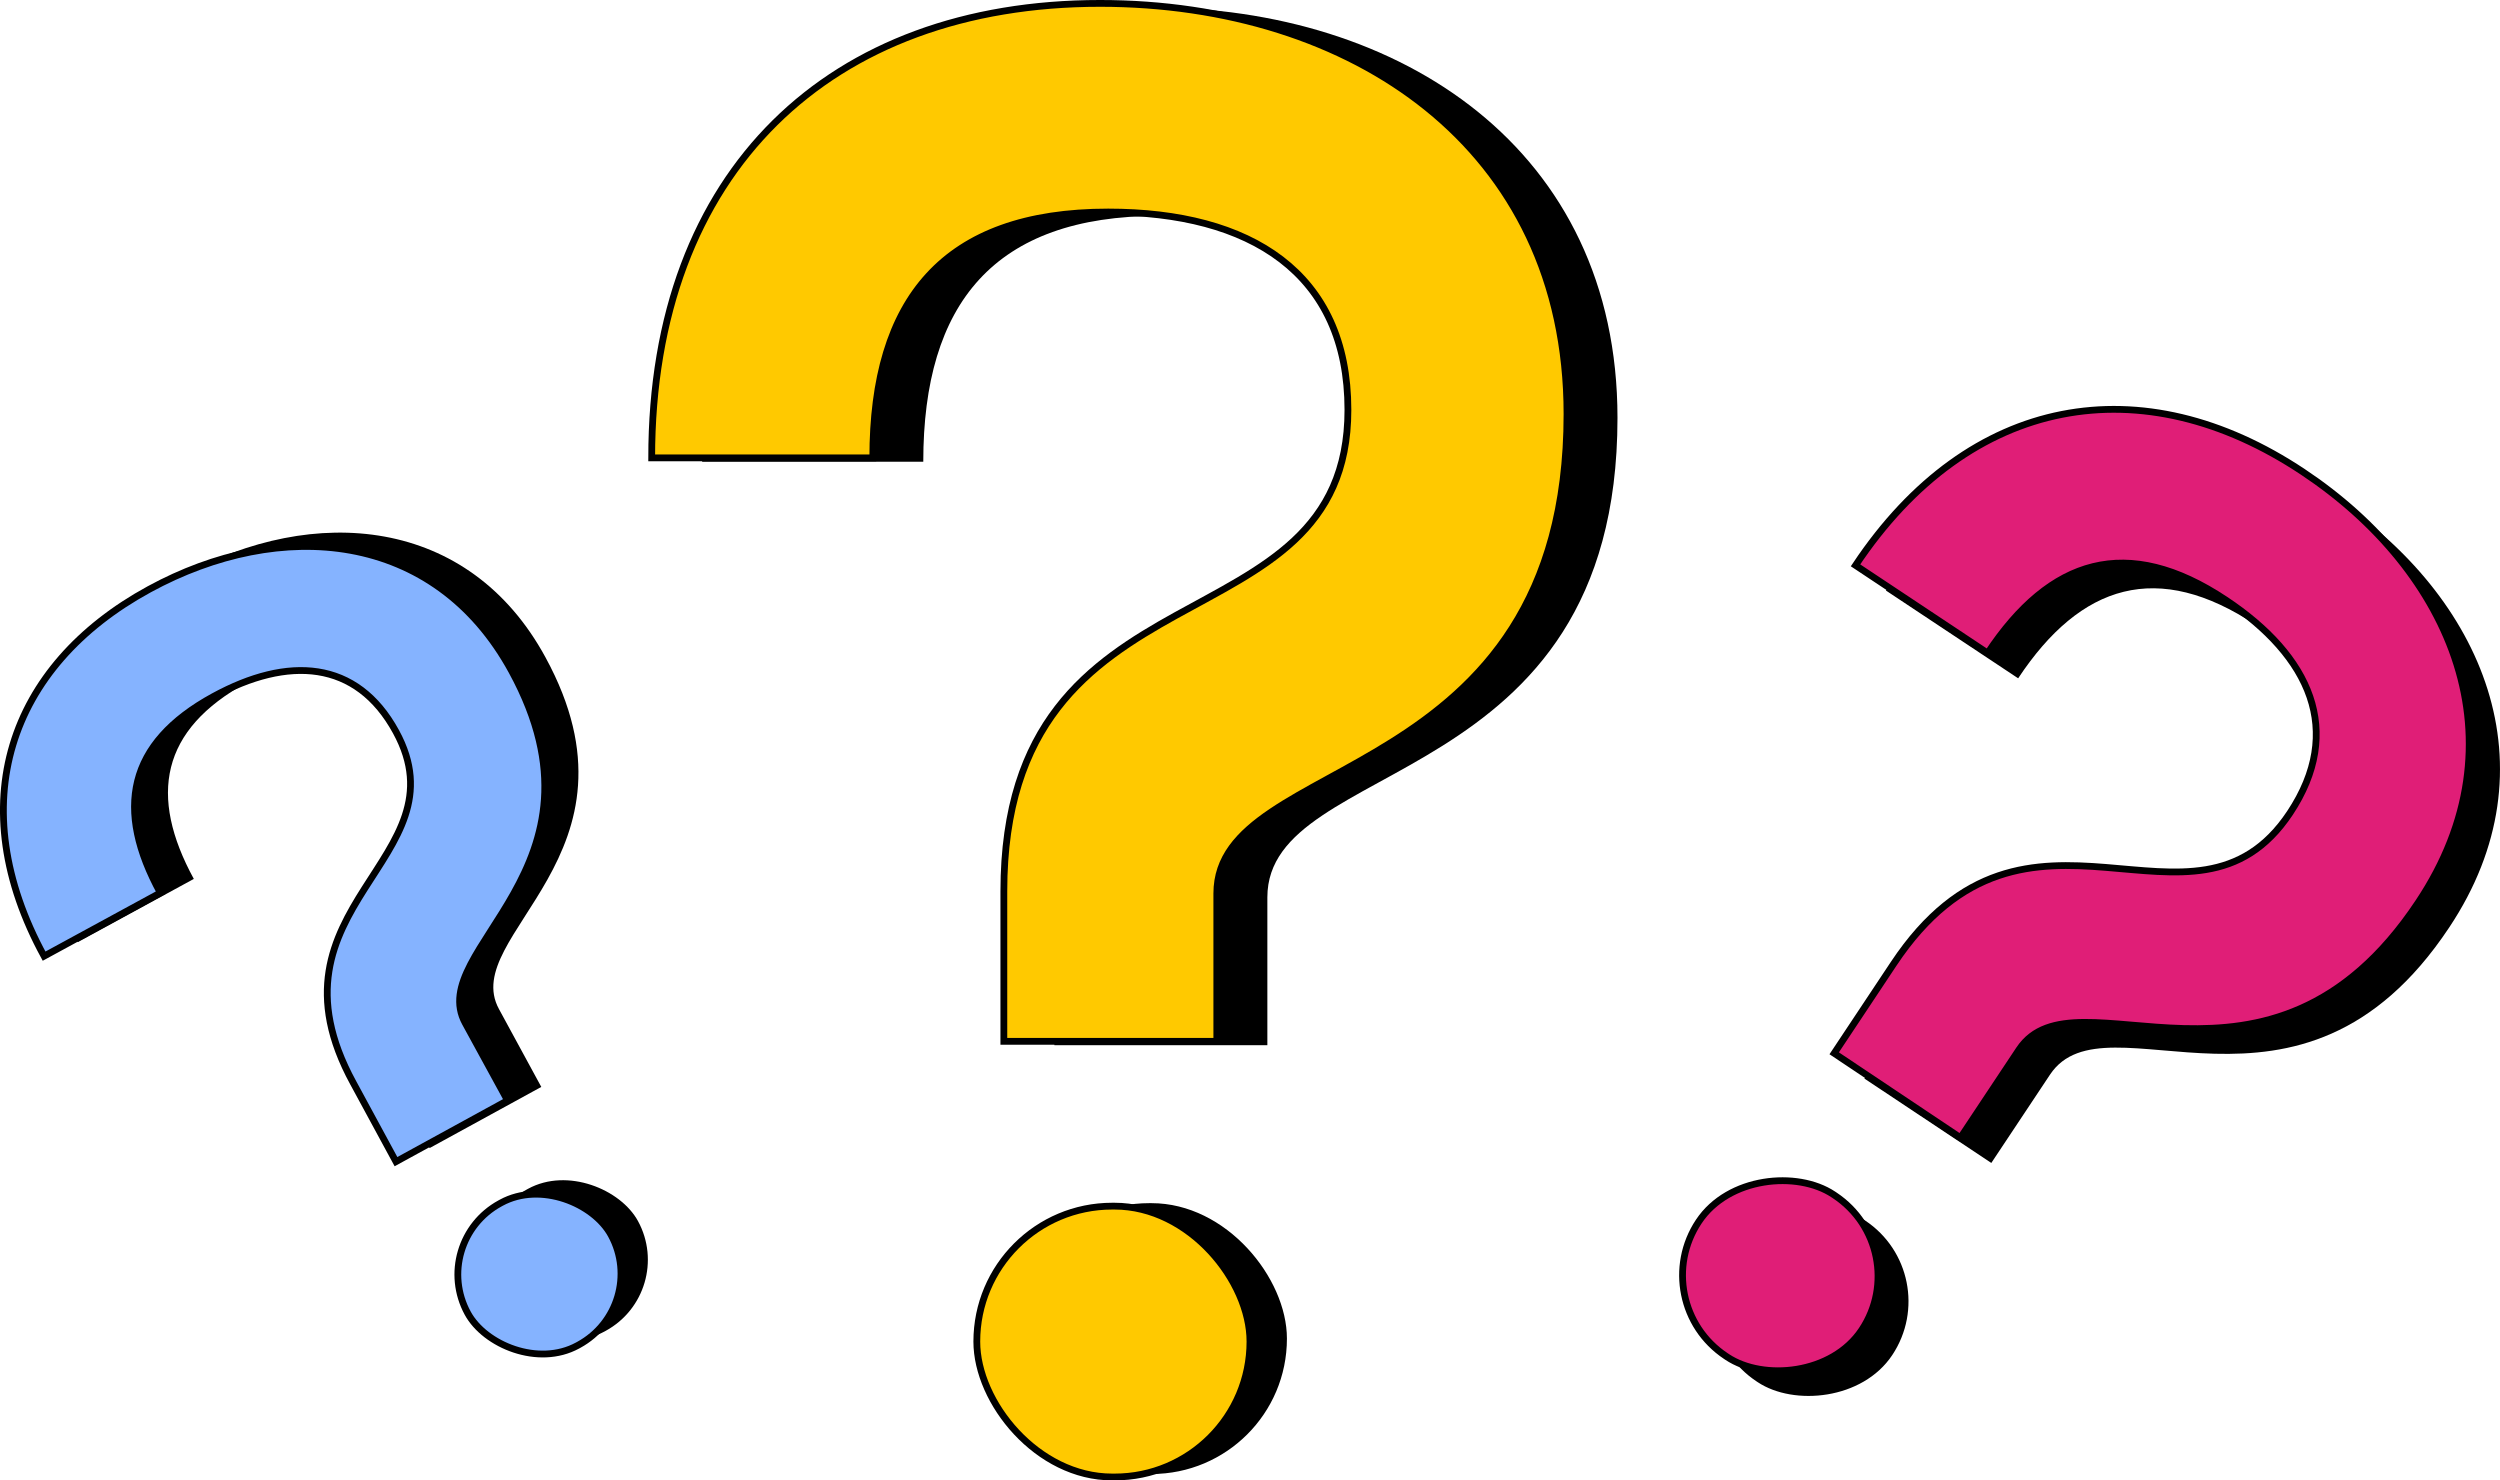 <svg xmlns="http://www.w3.org/2000/svg" viewBox="0 0 368.01 217.91"><defs><style>.cls-1{fill:#ffc900;}.cls-1,.cls-2,.cls-3{stroke:#000;stroke-miterlimit:10;}.cls-2{fill:#85b3ff;}.cls-3{fill:#e01e77;}</style></defs><g id="Livello_2" data-name="Livello 2"><g id="Livello_1-2" data-name="Livello 1"><path d="M155.21,131.79c0-49.71,50.64-35,50.64-70.88,0-20.23-14.41-29.13-35.29-29.13-24.21,0-34.65,12.87-34.65,36.19H103.36c0-42.35,26.39-66.9,66-66.9,36.83,0,68.74,20.87,68.74,60.44,0,55.52-51.54,49.7-51.54,70.58v21.77H155.21Z"/><rect x="149.23" y="177.11" width="40.21" height="39.87" rx="19.93"/><path class="cls-1" d="M147.77,131.22c0-49.7,50.65-35,50.65-70.88,0-20.23-14.42-29.13-35.29-29.13-24.21,0-34.65,12.88-34.65,36.19H95.93c0-42.35,26.39-66.9,66-66.9,36.83,0,68.74,20.87,68.74,60.44,0,55.52-51.55,49.71-51.55,70.58v21.77H147.77Z"/><rect class="cls-1" x="143.79" y="177.55" width="40.21" height="39.87" rx="19.93"/><path d="M56.93,157.35c-14.23-26.09,16.56-32.86,6.29-51.7C57.43,95,47.31,94.49,36.36,100.47c-12.71,6.93-14.5,16.67-7.83,28.91l-17.08,9.31C-.67,116.47,6.15,96,26.92,84.7,46.25,74.16,69,76,80.29,96.75c15.9,29.14-12.82,40.84-6.84,51.79L79.68,160l-16.44,9Z"/><rect x="71.34" y="173.59" width="24.04" height="23.83" rx="11.92" transform="translate(-78.65 62.56) rotate(-28.61)"/><path class="cls-2" d="M52,159.4c-14.23-26.08,16.56-32.86,6.29-51.69-5.79-10.62-15.9-11.17-26.86-5.19-12.7,6.93-14.5,16.67-7.82,28.91L6.49,140.75c-12.12-22.23-5.3-42.67,15.47-54C41.29,76.21,64,78,75.34,98.8c15.89,29.14-12.83,40.84-6.85,51.8L74.72,162l-16.43,9Z"/><rect class="cls-2" x="67.38" y="175.64" width="24.04" height="23.83" rx="11.92" transform="translate(-80.11 60.92) rotate(-28.61)"/><path d="M283.23,145.59c19.73-29.66,44.11-.78,58.35-22.2,8-12.07,3-23.1-9.5-31.38-14.44-9.61-25.78-6.07-35,7.84L277.62,86.93c16.81-25.27,42.3-29.44,65.91-13.74,22,14.61,32.74,39.73,17,63.34-22,33.13-50.48,9.21-58.76,21.66l-8.64,13-18.68-12.42Z"/><rect x="252.28" y="177.12" width="28.57" height="28.81" rx="14.28" transform="translate(-40.53 307.43) rotate(-56.38)"/><path class="cls-3" d="M278.75,141.88c19.72-29.66,44.1-.79,58.34-22.2,8-12.07,3-23.1-9.5-31.39-14.44-9.6-25.78-6.06-35,7.85L273.14,83.22C289.94,58,315.43,53.77,339,69.47c22,14.62,32.74,39.74,17,63.35-22,33.13-50.49,9.2-58.77,21.66l-8.64,13L270,155.05Z"/><rect class="cls-3" x="247.79" y="173.41" width="28.57" height="28.81" rx="14.28" transform="translate(-39.44 302.04) rotate(-56.38)"/></g></g></svg>